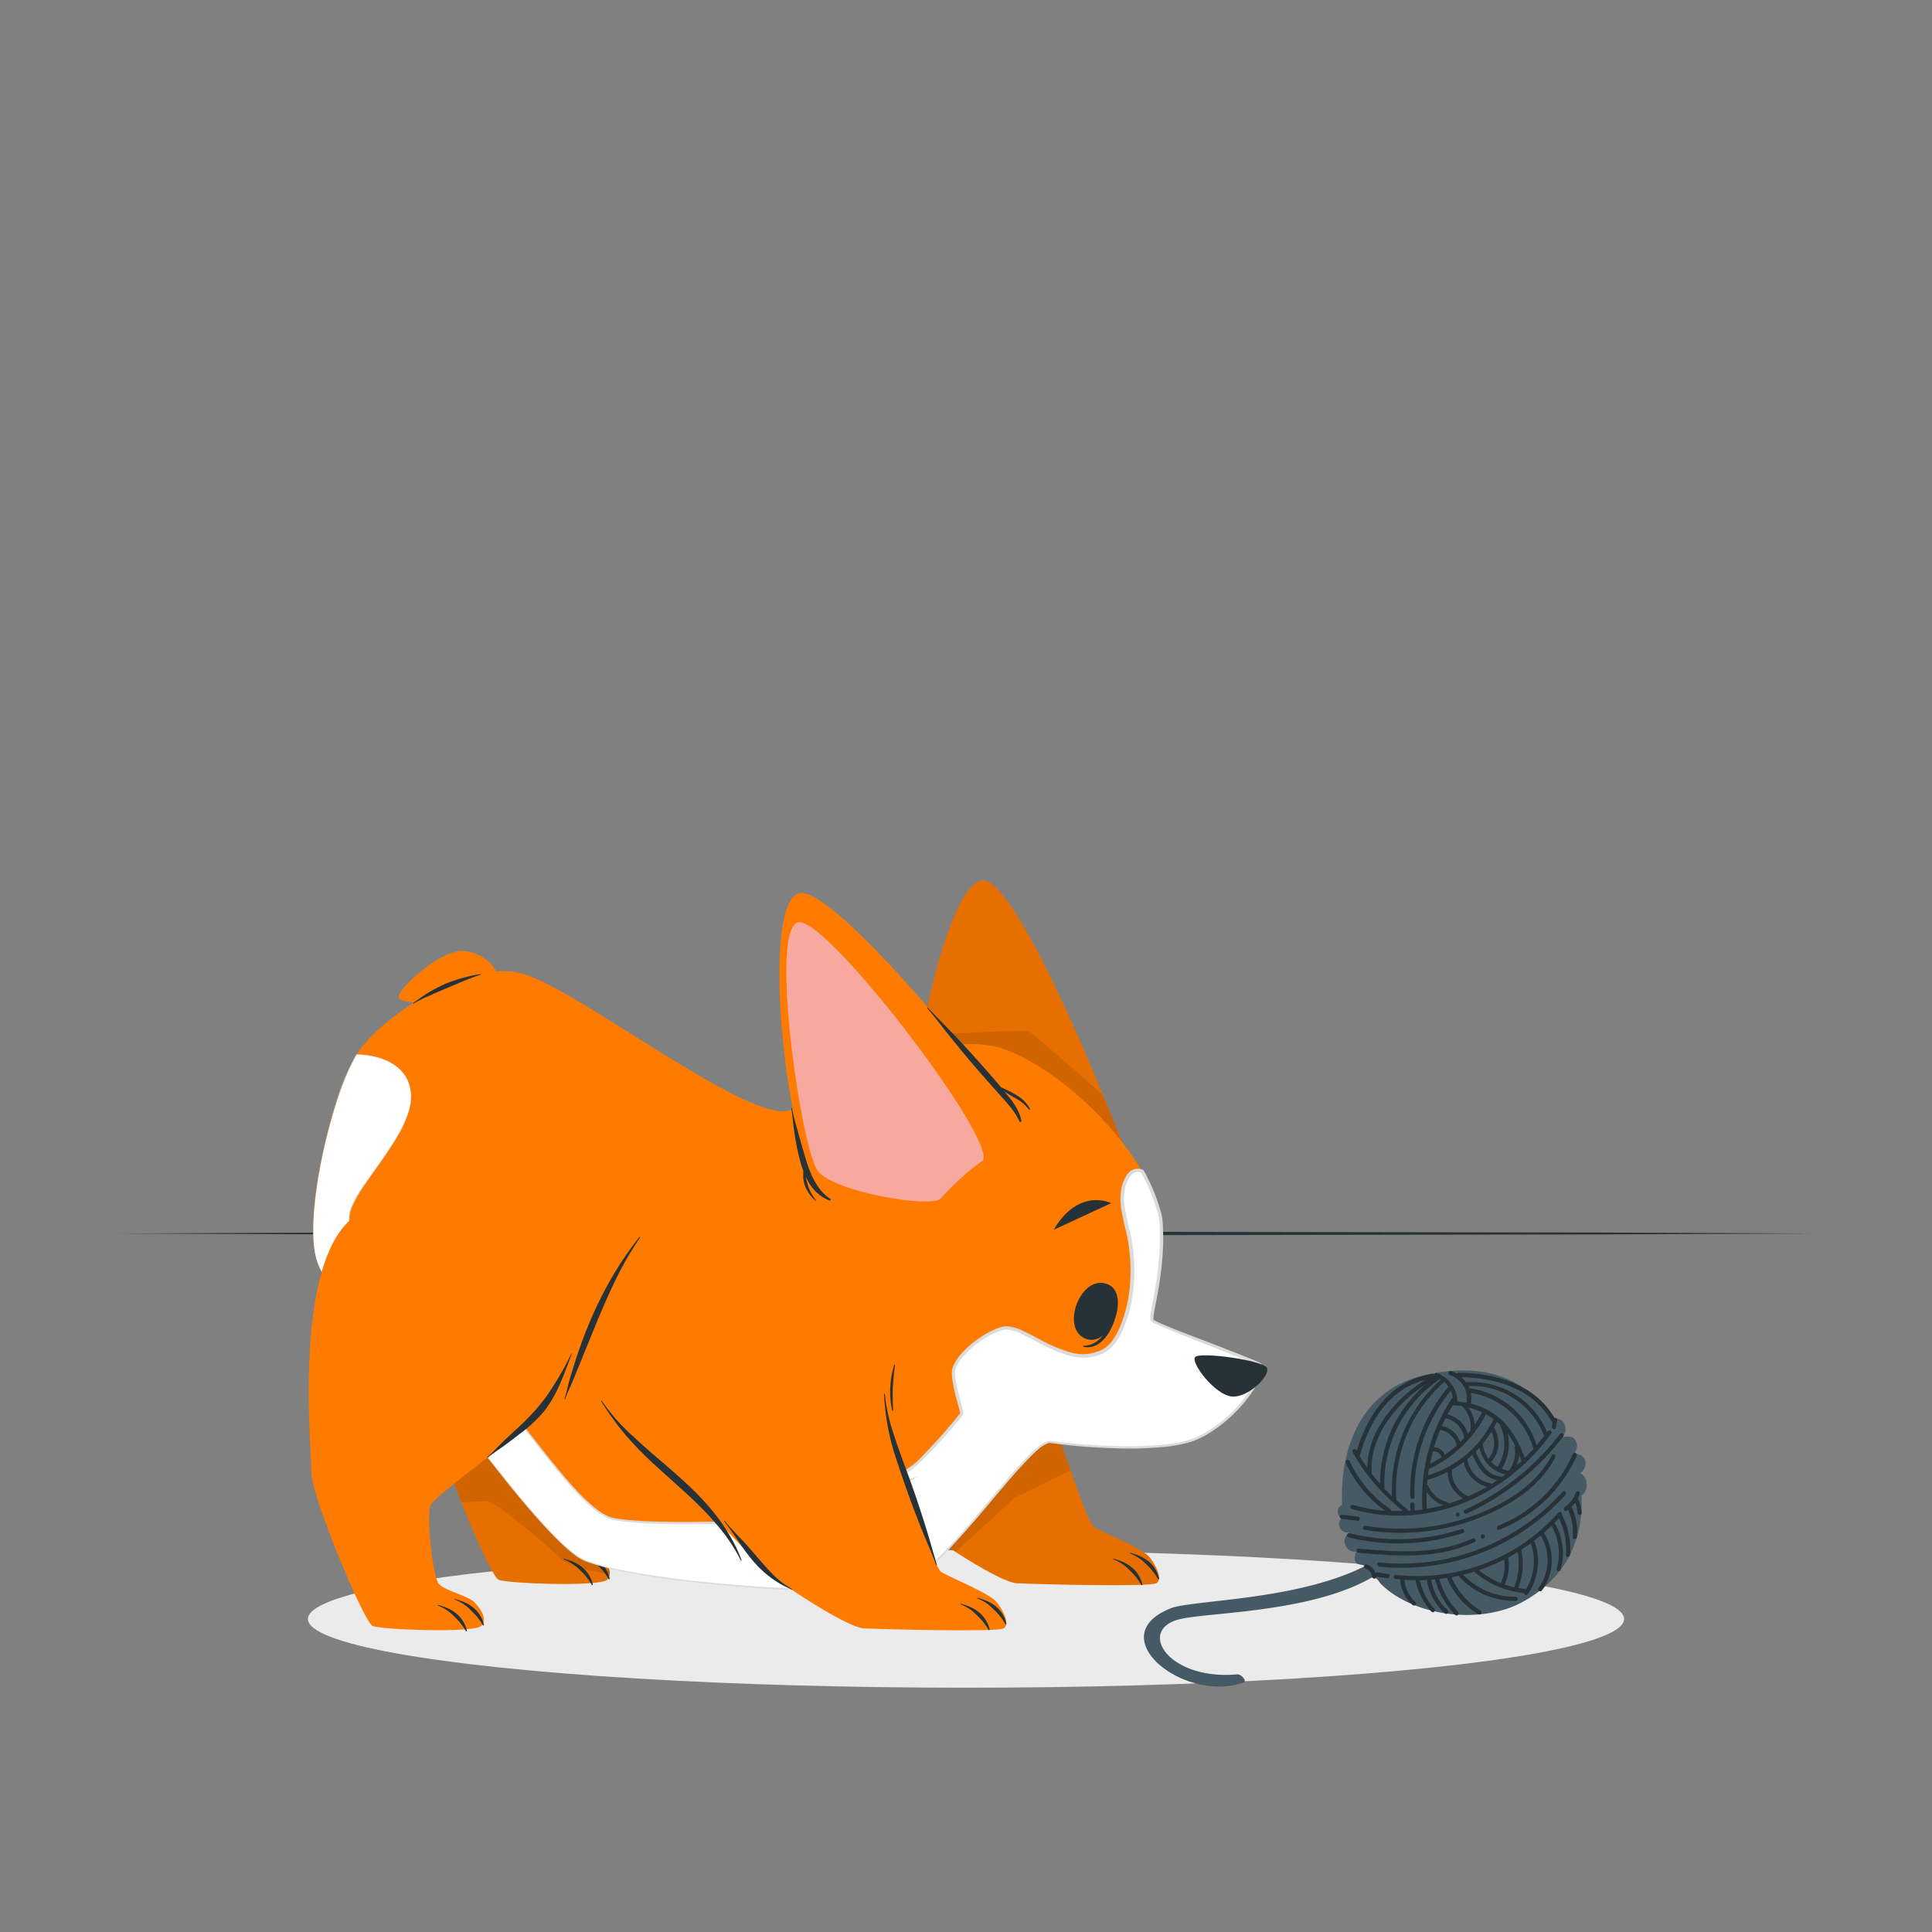 <svg xmlns="http://www.w3.org/2000/svg" viewBox="0 0 500 500"><rect x="0" y="0" width="500" height="500" fill="#808080" stroke="none"/><g id="freepik--Shadow--inject-3"><ellipse cx="250" cy="418.99" rx="170.31" ry="17.79" style="fill:#ebebeb"></ellipse></g><g id="freepik--Yarn--inject-3"><path d="M410.6,384.41a3.27,3.27,0,0,0-1.66-3.18,2.94,2.94,0,0,0,1.32-3.22c-.6-2-3.07-1.78-3.07-1.78a2.64,2.64,0,0,0,.56-3.38c-.86-1.76-3.5-.83-3.5-.83a3.23,3.23,0,0,0,.34-4c-.57-1-2.39-.85-2.51-1C398,361.65,389.32,350.8,368,356.07c-16.24,4-21.33,19.67-20.65,33.31,0,.21-1.11.32-1.11,1.79a1.85,1.85,0,0,0,.95,1.79,2,2,0,0,0-.44,2.44,2.11,2.11,0,0,0,2.35,1.16c-.29.54-1.67,1.41-.9,3.39a2.65,2.65,0,0,0,2.89,1.61,2.62,2.62,0,0,0-.09,2.93c.26.43,2.08.55,2.38.74-17.52,9-44.85,8.8-50.39,11-18.12,7.16,3.2,24.65,18.85,19.21,1-.35-.62-2.22-1.67-2.12-17.62,1.61-25.86-11.2-15.27-14.17,6.87-1.92,33.76-1.59,49.89-10.76,1.32-.75,2.16,1.11,2.51,1.46,8.33,8.38,25.84,10.82,36.92,4.64,14.16-7.89,15.43-20.52,15.07-27.45A2.84,2.84,0,0,0,410.6,384.41Z" style="fill:#455a64"></path><path d="M401.6,376.62c-4.1,8-12.76,13-21,15.88a54.3,54.3,0,0,1-27.19,2.36c-.68-.11-1,.94-.29,1.05a55.5,55.5,0,0,0,28.63-2.68c8.15-3.06,16.64-8.07,20.73-16.06C402.85,376.55,401.91,376,401.6,376.62Z" style="fill:#263238"></path><path d="M404.39,386.08A56.14,56.14,0,0,1,357,404.37c-.7-.07-.69,1,0,1.09a57.19,57.19,0,0,0,48.15-18.62C405.62,386.33,404.86,385.56,404.39,386.08Z" style="fill:#263238"></path><path d="M402.28,366.94c-5.07-8.7-15.17-11.57-24.73-11.68a.49.49,0,0,0-.46.28,7.88,7.88,0,0,0-1.55-.73c-.66-.22-1,.82-.29,1.05a6.3,6.3,0,0,1,4.27,7.09s0,.06,0,.09a20.79,20.79,0,0,0-2.37-.33.3.3,0,0,0,0-.13,8.07,8.07,0,0,0-5.24-7.25.44.44,0,0,0-.63.37l-.13,0,0,0a.55.55,0,0,0-.5-.17c-10.78,1.82-16.52,10.21-19.53,19.95l-.1-.18a.54.54,0,0,0-.94.55c.23.41.48.82.73,1.22l0,.06a51.38,51.38,0,0,0,9.58,11.59.6.6,0,0,0,.26.24c.79.7,1.6,1.39,2.44,2.05-1,0-2,0-3,0a.53.53,0,0,0-.25-.43,30.31,30.31,0,0,1-10.59-12.5c-.29-.63-1.23-.08-.94.55A31.25,31.25,0,0,0,358.49,391a42.66,42.66,0,0,1-8.31-1.52.54.54,0,0,0-.29,1.05c19.74,5.66,39.83-3.26,51.57-19.54.41-.56-.54-1.11-.94-.54l-.15.19a21.06,21.06,0,0,0-20.69-12.91.49.49,0,0,0-.25.07,7.34,7.34,0,0,0-1.22-1.4c9.18.23,18.77,3.08,23.44,11.66a.61.61,0,0,0,.14.17c-.05.32-.11.63-.17.95-.13.68.92,1,1.05.29l.33-1.84A.58.58,0,0,0,402.28,366.94Zm-50.41,9.87c2.64-9.18,7.56-17.21,17-19.72-7.81,4.94-15,13.36-15,22.8C353.17,378.89,352.51,377.86,351.87,376.81ZM355,381.4c-.74-9.54,6.26-18.08,14-23.13a33.49,33.49,0,0,0-11.84,25.79C356.45,383.2,355.73,382.31,355,381.4Zm5.24,5.82c-.69-.65-1.36-1.33-2-2a.53.53,0,0,0,.06-.26,32.38,32.38,0,0,1,14.36-28.06l.25.14A38.15,38.15,0,0,0,360.26,387.22Zm5.87,3.68c0-.51,0-1-.05-1.54,0-.69-1.11-.7-1.09,0l.06,1.62-.62,0a.59.59,0,0,0-.23-.45c-1-.74-1.89-1.52-2.79-2.32a37.11,37.11,0,0,1,12.39-30.57,7.25,7.25,0,0,1,1.09,1.26.53.53,0,0,0-.12.1A41.92,41.92,0,0,0,365,387.4c0,.7,1.11.7,1.08,0a40.82,40.82,0,0,1,9.37-27.47,6.7,6.7,0,0,1,.56,1.83.49.49,0,0,0-.33.24,47.19,47.19,0,0,0-7.55,28.67C367.47,390.76,366.8,390.84,366.13,390.9ZM384.54,366a19,19,0,0,1,2,1.27,28,28,0,0,1-7.56,9.57.42.42,0,0,0-.34.27,27.64,27.64,0,0,1-9.09,4.72c.07-.55.15-1.11.24-1.66h0A31.43,31.43,0,0,0,384.54,366Zm-2.88,2.7a8.26,8.26,0,0,0-1.66-4.45,18.32,18.32,0,0,1,3.58,1.25A31.87,31.87,0,0,1,381.66,368.68Zm6.66.4a11,11,0,0,1-.74,10.55,7.94,7.94,0,0,1-1.64-1.28,7.52,7.52,0,0,0,.81-8.72.47.47,0,0,0-.16-.18c.28-.49.54-1,.79-1.5.32.27.61.55.9.83A.52.52,0,0,0,388.32,369.08Zm-3.09,8.43a8.18,8.18,0,0,1-1.44-3.52.48.48,0,0,0-.15-.28,29.75,29.75,0,0,0,2.33-3.23A6.37,6.37,0,0,1,385.23,377.51ZM373,376.93a.78.78,0,0,0,.1.15,33.84,33.84,0,0,1-3,1.76c.21-1.09.48-2.15.77-3.22A2.09,2.09,0,0,1,373,376.93Zm-1.87-2.4q.69-2.26,1.6-4.47A5.44,5.44,0,0,1,377,374a.43.43,0,0,0,0,.07,28.17,28.17,0,0,1-3.09,2.45A3.17,3.17,0,0,0,371.08,374.53Zm6.8-1.31a6.5,6.5,0,0,0-4.77-4.18c.29-.66.61-1.32.93-2l0,0a6.19,6.19,0,0,1,4.84,5Q378.42,372.7,377.88,373.22Zm-8.67,17.27c-.09-1.48-.09-2.95,0-4.41a8.09,8.09,0,0,0,4.28,3.46A40.6,40.6,0,0,1,369.21,390.49Zm5.68-1.37a.48.48,0,0,0-.37-.39,7.09,7.09,0,0,1-4.91-4.16.43.43,0,0,0-.33-.27c0-.47.07-.95.12-1.42a.46.46,0,0,0,.31,0,28.39,28.39,0,0,0,4.88-1.95,8.13,8.13,0,0,0,4,6.86C377.38,388.29,376.15,388.73,374.89,389.12Zm5-1.85a.52.52,0,0,0-.17-.12,7.05,7.05,0,0,1-4-6.8,28.21,28.21,0,0,0,3.06-2,8.27,8.27,0,0,0,6,6.43A49.17,49.17,0,0,1,379.85,387.27Zm6.12-3.22a.46.46,0,0,0-.28-.17,7.26,7.26,0,0,1-6-6.28c.44-.35.86-.72,1.27-1.1,1.33,3,3.11,6,6.49,6.56C387,383.4,386.48,383.73,386,384.05Zm2.53-1.7a.53.53,0,0,0-.44-.29c-3.4-.28-5-3.56-6.25-6.35.34-.34.68-.7,1-1.06a8.88,8.88,0,0,0,6.73,6.93Zm3.41-7.66a7.61,7.61,0,0,1-1.54,5.95,8.31,8.31,0,0,1-1.82-.52,12,12,0,0,0,1.52-9.23,23.29,23.29,0,0,1,2,3.35A.57.57,0,0,0,391.91,374.69Zm.49,4.6a8.44,8.44,0,0,0,.65-2.75c.22.53.43,1.06.64,1.61C393.27,378.54,392.84,378.91,392.4,379.29Zm2.13-2c-1.62-4.18-3.54-8-7.21-10.83a18.68,18.68,0,0,0-6.76-3.23s0,0,0,0a7.91,7.91,0,0,0,0-2.75,20.11,20.11,0,0,1,16.1,14.19.6.6,0,0,0,.19.27C396.08,375.77,395.32,376.57,394.53,377.34Zm5-5.85s0,.06.06.09c-.66.86-1.33,1.71-2,2.52a21.17,21.17,0,0,0-17.24-14.75.25.25,0,0,0-.12,0,6.32,6.32,0,0,0-.25-.6A20,20,0,0,1,399.57,371.49Zm-19-1.3h0c-.25.32-.49.63-.75.93a7.22,7.22,0,0,0-5.25-5c.42-.8.87-1.6,1.35-2.38a18.62,18.62,0,0,1,2.36.19A7.3,7.3,0,0,1,380.54,370.19Z" style="fill:#263238"></path><path d="M404.31,392.21a.5.5,0,0,0-.1-.14c.26-.5-.42-1.12-.85-.64a49,49,0,0,1-42.15,16.15c-.7-.08-.69,1,0,1.08.38,0,.77.08,1.16.11a9.67,9.67,0,0,0,3.2,6.6c.52.47,1.29-.29.77-.76a8.52,8.52,0,0,1-2.87-5.76c.95.06,1.91.1,2.86.1a17.35,17.35,0,0,0,4.12,8.14c.46.52,1.23-.25.76-.77a16.13,16.13,0,0,1-3.76-7.36c.61,0,1.23,0,1.84-.06a14.93,14.93,0,0,0,4.62,8.62c.51.48,1.28-.29.77-.77a13.88,13.88,0,0,1-4.3-7.92l1-.08a21.58,21.58,0,0,0,5.19,9.17c.48.51,1.25-.26.77-.77a20.31,20.31,0,0,1-4.86-8.52c.71-.08,1.42-.17,2.12-.28a.55.55,0,0,0,0,.3,19.86,19.86,0,0,0,8,9.12c.6.36,1.14-.58.55-.94a18.94,18.94,0,0,1-7.52-8.65c.65-.11,1.3-.24,1.94-.39a.49.49,0,0,0,.14.31,19.34,19.34,0,0,0,14.52,6.21.54.54,0,0,0,0-1.08,18.25,18.25,0,0,1-13.56-5.7c1-.23,1.91-.5,2.85-.79a22.84,22.84,0,0,0,12.9,5.54.57.57,0,0,0,1,.29,15.27,15.27,0,0,0,1.84-13.35.5.5,0,0,0-.4-.35c.63-.48,1.25-1,1.86-1.48a12.23,12.23,0,0,1-.58,13.63c-.4.58.54,1.12.94.55a13.3,13.3,0,0,0,.47-14.9c.67-.58,1.32-1.18,2-1.79a14.43,14.43,0,0,1,1.3,11.19.54.54,0,0,0,1,.29,15.51,15.51,0,0,0-1.54-12.27c.38-.38.75-.77,1.12-1.16a17.58,17.58,0,0,1,1.81,9.49c0,.7,1,.69,1.09,0A18.73,18.73,0,0,0,404.31,392.21Zm-15.92,17.5a21.65,21.65,0,0,1-5.65-3.36,50.69,50.69,0,0,0,6.55-2.75,10.62,10.62,0,0,1-.9,6.11Zm1,.38a11.89,11.89,0,0,0,.93-6.91l0-.09c.83-.44,1.65-.92,2.45-1.41a16.53,16.53,0,0,1-.89,9.1A24.6,24.6,0,0,1,389.4,410.09Zm5.48,1.34a.53.53,0,0,0-.4-.23c-.52-.05-1-.13-1.56-.21a17.52,17.52,0,0,0,.86-9.64.53.53,0,0,0-.11-.24c.86-.55,1.72-1.14,2.55-1.75a.39.39,0,0,0,0,.15A14.12,14.12,0,0,1,394.88,411.43Z" style="fill:#263238"></path><path d="M381.09,398.15c-9.28,4.32-19.58,3.52-29.49,2.63-.7-.06-.69,1,0,1.08,10.15.92,20.56,1.65,30-2.78C382.27,398.79,381.72,397.85,381.09,398.15Z" style="fill:#263238"></path><path d="M351.39,392.48l-4.12-.46c-.7-.07-.69,1,0,1.09l4.12.46C352.08,393.65,352.08,392.56,351.39,392.48Z" style="fill:#263238"></path><path d="M407.09,376.22a35.52,35.52,0,0,1-19.33,18.61c-.64.26-.36,1.31.29,1.05a36.59,36.59,0,0,0,20-19.11C408.31,376.13,407.37,375.58,407.09,376.22Z" style="fill:#263238"></path><path d="M403.65,371.18a65.08,65.08,0,0,1-24.59,19.58c-.63.29-.08,1.22.55.93a66,66,0,0,0,25-20C405,371.17,404.07,370.63,403.65,371.18Z" style="fill:#263238"></path><path d="M377.24,391.43a.55.55,0,0,0,0,1.09A.55.55,0,0,0,377.24,391.43Z" style="fill:#263238"></path><path d="M378.27,395.71a52.38,52.38,0,0,1-28.94,1.11.54.54,0,0,0-.29,1.05,53.51,53.51,0,0,0,29.52-1.11C379.22,396.54,378.94,395.5,378.27,395.71Z" style="fill:#263238"></path><path d="M383.75,397.09a.54.54,0,0,0,0,1.08A.54.54,0,0,0,383.75,397.09Z" style="fill:#263238"></path><path d="M408.35,387.7a8.41,8.41,0,0,0,.5-1.1c.24-.66-.81-.94-1.05-.29a7.75,7.75,0,0,1-2.86,3.72c-.57.4,0,1.34.55.94l.33-.25A13.53,13.53,0,0,1,407,397.8c-.07.69,1,.68,1.09,0a14.53,14.53,0,0,0-1.38-7.82,8.12,8.12,0,0,0,1-1.14,11.25,11.25,0,0,1,.54,2.7c.06.69,1.14.7,1.09,0A12.39,12.39,0,0,0,408.35,387.7Z" style="fill:#263238"></path><path d="M359.23,407.34l-2.79-.41a.55.55,0,0,0-.49.17,3.62,3.62,0,0,0-2.27-2.23c-.67-.22-.95.83-.29,1.05a2.51,2.51,0,0,1,1.69,2.11c.07.69,1.15.69,1.09,0a.09.09,0,0,1,0,0l2.79.41C359.63,408.49,359.92,407.45,359.23,407.34Z" style="fill:#263238"></path></g><g id="freepik--Floor--inject-3"><polygon points="30.62 319.22 85.47 318.98 140.31 318.89 250 318.72 359.69 318.89 414.53 318.98 469.38 319.22 414.53 319.47 359.69 319.55 250 319.72 140.31 319.55 85.47 319.46 30.62 319.22" style="fill:#263238"></polygon></g><g id="freepik--Dog--inject-3"><path d="M268.39,358.33c3.7,5.31,12.29,35.36,14.79,36.87s12.55,5.52,14.3,7.77,3.51,5.77,1.76,6.77-31.1.26-36.12,0-26.8-14.79-29.34-18.56-33.86-33.1-31.1-40.63S253.34,336.76,268.39,358.33Z" style="fill:#FF7B00"></path><path d="M268.39,358.33c3.7,5.31,12.29,35.36,14.79,36.87s12.55,5.52,14.3,7.77,3.51,5.77,1.76,6.77-31.1.26-36.12,0-26.8-14.79-29.34-18.56-33.86-33.1-31.1-40.63S253.34,336.76,268.39,358.33Z" style="opacity:0.1"></path><path d="M277.06,380.56c-7.09,3.42-14.41,7-14.41,7l-15.34,14.08c-6.32-4.12-12.27-8.6-13.53-10.46-2.54-3.77-33.87-33.11-31.1-40.64s50.66-13.79,65.7,7.78C270.42,361.24,273.91,371.57,277.06,380.56Z" style="opacity:0.1"></path><path d="M293,405.72a10,10,0,0,0-2.24-1.42,19.51,19.51,0,0,0-2.6-.91.09.09,0,1,0,0,.17,11.49,11.49,0,0,1,4.22,2.86,15.48,15.48,0,0,1,3,3.76c.08.15.3,0,.27-.1A8.1,8.1,0,0,0,293,405.72Z" style="fill:#263238"></path><path d="M297.38,404.19a10.33,10.33,0,0,0-2.24-1.41,19.51,19.51,0,0,0-2.6-.91.09.09,0,1,0-.05.17,11.39,11.39,0,0,1,4.21,2.85,15.39,15.39,0,0,1,3,3.77c.08.15.3,0,.27-.11A8.1,8.1,0,0,0,297.38,404.19Z" style="fill:#263238"></path><path d="M219.77,374.82c-5.14-5.2-11-9.64-16.29-14.65a49.93,49.93,0,0,1-8.23-9.31c-.07-.11-.24,0-.17.1a75.11,75.11,0,0,0,6.27,8.69A93,93,0,0,0,209,367.5c5.23,4.88,10.86,9.4,15.52,14.86a45.43,45.43,0,0,1,6.74,9.86c0,.11.23,0,.19-.08C229,385.46,224.75,379.85,219.77,374.82Z" style="fill:#263238"></path><path d="M244.47,399.57c-3.56-1.85-6.08-4.85-8.68-7.82-1.26-1.45-2.48-2.95-3.79-4.35-1.67-1.77-3.39-3.46-4.91-5.36-.08-.1-.24,0-.16.11,2.8,3.5,4.93,7.47,7.95,10.81a25.86,25.86,0,0,0,9.5,6.78A.1.1,0,0,0,244.47,399.57Z" style="fill:#263238"></path><path d="M187.19,310.31c4.51,10.93-12,41.12-17.81,46.39S145.31,375,144.05,377.52s.58,18.66,2.09,20.41,7.43,3.08,9.06,4.62c1.41,1.34,3.81,4.41,1.93,6.28s-25.86,1-28.12,0-15.81-33.57-15.81-39.59-5.42-59.45,13.55-67.73S180.67,294.51,187.19,310.31Z" style="fill:#FF7B00"></path><path d="M187.19,310.31c4.51,10.93-12,41.12-17.81,46.39S145.31,375,144.05,377.52s.58,18.66,2.09,20.41,7.43,3.08,9.06,4.62c1.41,1.34,3.81,4.41,1.93,6.28s-25.86,1-28.12,0-15.81-33.57-15.81-39.59-5.42-59.45,13.55-67.73S180.67,294.51,187.19,310.31Z" style="opacity:0.1"></path><path d="M180.46,338.34a78.41,78.41,0,0,1-4,7.33c-.71,1.15-1.44,2.27-2.2,3.39s-1.7,2.22-2.59,3.32a63.75,63.75,0,0,1-6.08,6.11c-1.11,1.06-2.25,2.09-3.33,3.17s-2.29,2.41-3.54,3.47c-.1.08.05.21.14.13,1.32-1.12,2.83-2.07,4.23-3.08s2.59-1.94,3.87-2.93a37.06,37.06,0,0,0,6.37-5.88c3.52-4.43,5.27-9.79,7.26-15C180.66,338.32,180.51,338.26,180.46,338.34Z" style="fill:#263238"></path><path d="M198.07,308.19c-7.54,9.42-12.85,20.47-16.54,31.91-.51,1.6-1,3.21-1.48,4.83s-.8,3.46-1.39,5.13c0,.12.15.17.19.05.5-1.49,1.22-2.89,1.83-4.33s1.13-2.76,1.69-4.14q1.71-4.15,3.4-8.32c2.24-5.54,4.58-11.06,7.3-16.39a87.2,87.2,0,0,1,5.17-8.61C198.31,308.22,198.14,308.09,198.07,308.19Z" style="fill:#263238"></path><path d="M150.79,405.72a10,10,0,0,0-2.24-1.42,19.51,19.51,0,0,0-2.6-.91.09.09,0,1,0,0,.17,11.49,11.49,0,0,1,4.22,2.86,15.77,15.77,0,0,1,3,3.76c.07.15.3,0,.26-.1A8,8,0,0,0,150.79,405.72Z" style="fill:#263238"></path><path d="M155.18,404.19a10.33,10.33,0,0,0-2.24-1.41,19.51,19.51,0,0,0-2.6-.91c-.12,0-.16.13-.05.17a11.43,11.43,0,0,1,4.22,2.85,15.58,15.58,0,0,1,3,3.77c.08.15.3,0,.27-.11A8.1,8.1,0,0,0,155.18,404.19Z" style="fill:#263238"></path><path d="M169.38,356.7C163.61,362,145.3,375,144.05,377.53s.58,18.65,2.09,20.4,7.44,3.08,9.06,4.63c1.08,1,2.74,3.06,2.61,4.81-5.15-.78-10.33-1.93-12.11-3.56-8.42-7.71-18-15.27-19.56-15.27-1,0-4,.13-6.73.27-3.32-8.36-6.21-16.8-6.21-19.56,0-6-5.42-59.45,13.55-67.73s53.92-7,60.44,8.79C191.71,321.24,175.15,351.42,169.38,356.7Z" style="opacity:0.1"></path><path d="M290.54,296s-24.18-62.68-34.93-67.88-24.17,63.79-17.73,73.95,32.84,16.24,34.76,15.87S291.31,304.53,290.54,296Z" style="fill:#FF7B00"></path><g style="opacity:0.1"><path d="M290.54,296s-24.18-62.68-34.93-67.88-24.17,63.79-17.73,73.95,32.84,16.24,34.76,15.87S291.31,304.53,290.54,296Z"></path></g><path d="M272.64,318c-1.91.36-28.31-5.71-34.76-15.87-2.71-4.28-1.9-19,.75-34.18,7.09-.42,26.42-1.55,27.68-1,.93.43,11.16,9.39,19.15,16.48,3.09,7.46,5.08,12.6,5.08,12.6C291.32,304.53,274.56,317.59,272.64,318Z" style="opacity:0.1"></path><path d="M128.21,254.93c2.29-3.15-2.65-8.59-8.54-8.83s-17.78,10.63-16.41,12.31S123.7,261.15,128.21,254.93Z" style="fill:#FF7B00"></path><path d="M271.89,373.18C266.54,372.38,245,406,234,410.07s-74.62-.78-84.25-7.16-30.76-35.2-36.41-43.41S85.76,338,82,326.22s4.44-44.93,10.76-54.06,27.91-23.88,42.14-20.27,60,40,69.91,35.3c9.52-4.52,38.12-22.75,56.45-15.15s38.53,30.83,39.24,44.79-3.35,24-2.22,24.93c1.36,1.15,24.2,9.64,27.52,11.22,2.8,1.32-5.43,14.72-16.36,19.36C300.49,376.16,278.6,374.19,271.89,373.18Z" style="fill:#FF7B00"></path><path d="M124.36,252.09a41,41,0,0,0-9.14,2.54,42.54,42.54,0,0,0-4.14,2.13c-1.44.84-2.73,1.87-4.12,2.76-.11.07,0,.24.1.17a39.09,39.09,0,0,1,4.21-2.07q2.19-1,4.43-1.92c2.87-1.17,5.74-2.54,8.71-3.45C124.51,252.22,124.46,252.07,124.36,252.09Z" style="fill:#263238"></path><path d="M82,326.22C85.76,338,107.65,351.3,113.3,359.5s26.77,37,36.4,43.41,73.2,11.22,84.25,7.16,32.59-37.68,37.94-36.89c6.71,1,28.59,3,37.58-.84,10.93-4.65,19.16-18,16.36-19.36-3.33-1.58-26.17-10.07-27.52-11.22-1.13-1,2.93-11,2.22-24.93-.19-3.84-2.18-8.41-4.89-13.66-3.53-1.57-5.67,3.77-5.11,8.63s2.38,8.84,2.59,16.57-2.56,18.31-7.12,21c-9.7,5.79-21-7.18-26.59-5.59S246.93,351.58,246.8,355s2.37,10.36,2.19,10.84-9.23,11.34-13.2,14.18-11.1,5.07-11.1,5.07a36.66,36.66,0,0,0,9.92-1.64c-.84.43-14.71,9.46-20.48,9.67-5.95.22-43.33,2.28-55.2.07S126.4,349.81,109,344.6s-18.87-23.06-18.62-29.84S107.2,293.42,106.35,283c-.6-7.41-7.83-10-14-10.06C86.06,283,78.4,314.75,82,326.22Z" style="fill:#fff"></path><path d="M82,326.22c1.26,3.73,3.76,6.88,6.36,9.77a108.46,108.46,0,0,0,8.49,8.12l8.91,7.65c1.47,1.3,2.93,2.61,4.32,4a27.52,27.52,0,0,1,3.77,4.5q6.77,9.6,14,18.84A231.6,231.6,0,0,0,143.14,397c1.37,1.4,2.77,2.76,4.26,4a26.43,26.43,0,0,0,2.32,1.78,12.87,12.87,0,0,0,2.61,1.27,72.38,72.38,0,0,0,11.37,2.82c7.7,1.38,15.49,2.29,23.28,3s15.62,1.2,23.44,1.41c3.91.1,7.83.13,11.74,0,2-.06,3.9-.16,5.85-.34a27.88,27.88,0,0,0,5.71-1,17.84,17.84,0,0,0,4.92-3A55.54,55.54,0,0,0,243,403c2.76-2.76,5.36-5.69,7.92-8.65s5.05-6,7.58-9,5.06-6,7.84-8.78a27.75,27.75,0,0,1,2.18-2,8.08,8.08,0,0,1,2.59-1.58,2.16,2.16,0,0,1,.85-.08l.72.1,1.46.19,2.91.31c3.89.38,7.79.64,11.7.74a101.41,101.41,0,0,0,11.7-.31c3.87-.38,7.77-1,11.13-3a34.92,34.92,0,0,0,9-7.32A34.09,34.09,0,0,0,324,359a20,20,0,0,0,1.36-2.54,5.63,5.63,0,0,0,.61-2.63c-.07-.42-.21-.48-.74-.71l-1.35-.56-2.72-1.09-5.47-2.14L304.77,345c-1.82-.73-3.64-1.46-5.44-2.28l-.67-.32a2.16,2.16,0,0,1-.76-.55,1.79,1.79,0,0,1-.2-.94c0-.27,0-.52.06-.77.12-1,.32-2,.5-2.93a96.61,96.61,0,0,0,1.7-11.57q.24-2.91.22-5.83c0-1,0-2-.08-2.92a15.87,15.87,0,0,0-.42-2.82,50.23,50.23,0,0,0-4.44-10.73l.22.21a2.31,2.31,0,0,0-1.78-.1,3.24,3.24,0,0,0-1.4,1.26,9.26,9.26,0,0,0-1.28,3.93,14.68,14.68,0,0,0,.16,4.23c.23,1.42.55,2.84.88,4.26a45.78,45.78,0,0,1,1.17,17.56,37.55,37.55,0,0,1-2.25,8.58,20.11,20.11,0,0,1-2.11,4,10.64,10.64,0,0,1-1.51,1.72,8.1,8.1,0,0,1-1.93,1.28,11.12,11.12,0,0,1-4.42,1.09,15.23,15.23,0,0,1-4.47-.56,41.36,41.36,0,0,1-8.12-3.52c-1.29-.68-2.58-1.37-3.88-2a11,11,0,0,0-4-1.18,3,3,0,0,0-1,.11c-.34.09-.68.2-1,.32a17.84,17.84,0,0,0-1.95.87,25.39,25.39,0,0,0-6.84,5.16,11.19,11.19,0,0,0-2.34,3.47,3.49,3.49,0,0,0-.19.94,7.45,7.45,0,0,0,0,1.05,19.7,19.7,0,0,0,.31,2.12c.27,1.41.64,2.82,1,4.23l.58,2.12a7.71,7.71,0,0,1,.24,1.15v.12a1.27,1.27,0,0,1,0,.18l-.1.17a2.89,2.89,0,0,1-.19.27l-.34.44c-.92,1.15-1.87,2.27-2.82,3.38-1.92,2.21-3.88,4.39-5.93,6.49a44,44,0,0,1-3.24,3A20.92,20.92,0,0,1,233,382.1a57.78,57.78,0,0,1-8.17,3.32l-.12-.73a37.66,37.66,0,0,0,5-.47,30.8,30.8,0,0,0,4.85-1.14l3-1-2.7,1.65a133.56,133.56,0,0,1-13.22,7.34c-1.15.53-2.32,1-3.52,1.45a14.41,14.41,0,0,1-3.76.88l-7.55.33c-10.07.42-20.15.76-30.23.72-5,0-10.09-.13-15.12-.67-.63-.09-1.26-.16-1.89-.27a9.08,9.08,0,0,1-1.88-.47,13.92,13.92,0,0,1-3.32-1.93,43.2,43.2,0,0,1-5.54-5.19c-3.42-3.72-6.53-7.7-9.64-11.66s-6.19-7.94-9.41-11.82a110.44,110.44,0,0,0-10.26-11,40.45,40.45,0,0,0-6-4.57,22.31,22.31,0,0,0-3.35-1.68c-1.15-.44-2.4-.75-3.56-1.26a23.88,23.88,0,0,1-11.5-9.56A33.11,33.11,0,0,1,90.46,320c-.13-1.25-.19-2.52-.2-3.78a15.09,15.09,0,0,1,.07-1.9,7.85,7.85,0,0,1,.49-1.86,35.52,35.52,0,0,1,3.8-6.54c2.87-4.15,6-8.14,8.44-12.52A26.71,26.71,0,0,0,106,286.5a9.93,9.93,0,0,0-6.3-12.1A20.27,20.27,0,0,0,92.3,273l.06,0A63.52,63.52,0,0,0,87,285.61c-1.39,4.38-2.55,8.83-3.52,13.32a120.16,120.16,0,0,0-2.13,13.6,66,66,0,0,0-.28,6.88A26.12,26.12,0,0,0,82,326.22Zm0,0a25.71,25.71,0,0,1-.93-6.81,63.2,63.2,0,0,1,.26-6.88,118.21,118.21,0,0,1,2.1-13.62c1-4.49,2.1-9,3.48-13.33a63.14,63.14,0,0,1,5.31-12.71v0h0a20.67,20.67,0,0,1,7.41,1.42,10.82,10.82,0,0,1,5.65,4.86,10.7,10.7,0,0,1,.77,7.42,26.31,26.31,0,0,1-2.88,7c-2.49,4.4-5.57,8.41-8.42,12.56a34.32,34.32,0,0,0-3.76,6.5,7.53,7.53,0,0,0-.48,1.79,16.46,16.46,0,0,0-.06,1.87c0,1.25.08,2.51.21,3.75a32.65,32.65,0,0,0,4.6,14.19,23.52,23.52,0,0,0,11.36,9.4c1.16.5,2.37.79,3.56,1.26a21.21,21.21,0,0,1,3.41,1.69,39.7,39.7,0,0,1,6,4.6A107.91,107.91,0,0,1,130,362.18c3.23,3.87,6.33,7.85,9.44,11.81s6.24,7.91,9.65,11.6a42.65,42.65,0,0,0,5.48,5.11,13.52,13.52,0,0,0,3.2,1.85,17.25,17.25,0,0,0,3.64.7c5,.53,10,.6,15.06.63,10.07,0,20.14-.34,30.2-.79l7.54-.34a13.77,13.77,0,0,0,3.57-.86,36,36,0,0,0,3.46-1.43,136.63,136.63,0,0,0,13.18-7.36l.28.66a31.41,31.41,0,0,1-5,1.19,39,39,0,0,1-5.07.49l-2.45.06,2.33-.79c5.48-1.87,11-4,14.84-8.55,2-2.08,4-4.25,5.88-6.46.95-1.11,1.89-2.22,2.79-3.36l.33-.42.13-.18,0-.06s0,0,0,.05,0,0,0,0a8.08,8.08,0,0,0-.21-1l-.58-2.1c-.39-1.42-.76-2.84-1-4.29-.14-.73-.26-1.46-.33-2.21a8.79,8.79,0,0,1,0-1.15,3.88,3.88,0,0,1,.24-1.19,11.81,11.81,0,0,1,2.5-3.78,26.43,26.43,0,0,1,7.07-5.36,19.68,19.68,0,0,1,2.05-.91c.36-.13.71-.25,1.08-.35a3.86,3.86,0,0,1,1.21-.15,11.58,11.58,0,0,1,4.36,1.25c1.35.62,2.64,1.31,3.94,2a39.9,39.9,0,0,0,7.94,3.42,11.39,11.39,0,0,0,8.21-.49,7.56,7.56,0,0,0,3.08-2.7,19,19,0,0,0,2-3.76,36.92,36.92,0,0,0,2.17-8.35,44.68,44.68,0,0,0-1.11-17.21c-.32-1.42-.65-2.86-.88-4.32a15.33,15.33,0,0,1-.15-4.49,10.18,10.18,0,0,1,1.43-4.33,4.07,4.07,0,0,1,1.84-1.6,3.18,3.18,0,0,1,2.48.12l.15.06.07.14a51.66,51.66,0,0,1,4.49,11,15.63,15.63,0,0,1,.43,3c0,1,.07,2,.08,3q0,3-.24,5.9a99,99,0,0,1-1.74,11.66c-.19,1-.38,1.92-.5,2.86a5.6,5.6,0,0,0-.05.69,1.28,1.28,0,0,0,.06.49,2.67,2.67,0,0,0,.45.27l.64.31c1.77.81,3.59,1.54,5.4,2.27L316,348.62l5.47,2.15,2.73,1.1,1.36.57a3.4,3.4,0,0,1,.75.41,1.48,1.48,0,0,1,.42.87,6.06,6.06,0,0,1-.67,3,20.7,20.7,0,0,1-1.41,2.63,37.35,37.35,0,0,1-12.76,12.17,20.57,20.57,0,0,1-5.55,2.13,41.54,41.54,0,0,1-5.85.89,98.54,98.54,0,0,1-11.78.28q-5.88-.17-11.74-.76l-2.93-.33-1.46-.19-.73-.1a1.59,1.59,0,0,0-.6.06,7.81,7.81,0,0,0-2.39,1.47c-.74.61-1.45,1.28-2.14,2-2.76,2.76-5.29,5.75-7.83,8.73s-5,6-7.61,8.95-5.18,5.89-8,8.66a56.54,56.54,0,0,1-4.37,4,18.21,18.21,0,0,1-5.07,3.08,28.43,28.43,0,0,1-5.82,1c-2,.18-3.92.27-5.88.33-3.92.11-7.84.07-11.76,0-7.83-.23-15.66-.75-23.46-1.47s-15.59-1.67-23.3-3.07a72.46,72.46,0,0,1-11.41-2.87,13.33,13.33,0,0,1-2.66-1.29,29.07,29.07,0,0,1-2.34-1.8c-1.49-1.28-2.89-2.65-4.26-4.05-5.44-5.66-10.37-11.76-15.21-17.92s-9.49-12.47-14-18.89a27.75,27.75,0,0,0-3.75-4.49c-1.39-1.38-2.84-2.7-4.31-4l-8.89-7.68A108.52,108.52,0,0,1,88.37,336C85.77,333.11,83.28,330,82,326.22Z" style="fill:#dbdbdb"></path><path d="M318.88,361.42c4.14.34,9.95-5.39,9-7.4s-17.45-4.24-18.6-2.8S314.38,361.06,318.88,361.42Z" style="fill:#263238"></path><path d="M289.19,338.43c0-.18-.42.09-.47.28-1.37,4.52-3.69,9.47-8.24,9.59-.14,0-.2.24-.05.27C285.61,349.53,288.63,342.93,289.19,338.43Z" style="fill:#263238"></path><path d="M286.77,332.41c-7-3-12.44,11.28-5.94,14S292.65,334.9,286.77,332.41Z" style="fill:#263238"></path><path d="M287.58,311.38s-8.37-4.23-14.88,6.89" style="fill:#263238"></path><path d="M261,285.94s-41.33-53-53.13-54.81-4.62,68.05,4.5,75.91,36.14,6,37.87,5.1S264.24,293.87,261,285.94Z" style="fill:#FF7B00"></path><path d="M254.4,300.34c3.21-5.81-38.94-61.09-47.37-61.68s.33,59,4.66,64.45,29.4,9.59,31.72,7.09C250.35,302.7,254.4,300.34,254.4,300.34Z" style="fill:#f7a9a0"></path><path d="M266.57,287a8.94,8.94,0,0,0-3.59-3.62c-1.26-.77-2.59-1.39-3.91-2-1.7-2-3.42-4-5.17-5.94-2.23-2.51-4.49-5-6.81-7.44s-4.72-4.78-7-7.28c-.09-.09-.22.05-.14.15,2.16,2.54,4.16,5.23,6.25,7.82s4.07,5,6.16,7.41,4.3,4.91,6.47,7.35c1.89,2.12,3.83,4.13,5,6.77a.26.26,0,0,0,.49-.15c-.48-2.71-2.21-5-3.92-7.06-.14-.18-.29-.35-.44-.53.77.52,1.54,1,2.34,1.48a10.83,10.83,0,0,1,4,3.2A.13.13,0,0,0,266.57,287Z" style="fill:#263238"></path><path d="M214.91,310.26c-3.47-2.17-5.2-6.48-6.35-10.2-.65-2.14-1.26-4.28-1.85-6.44s-1.3-4.45-1.72-6.71c0-.11-.21-.08-.19,0,.35,2.37.53,4.77.93,7.14a64.22,64.22,0,0,0,1.55,7.13c.19.65.41,1.3.65,1.93a8.63,8.63,0,0,0,.32,3.58,9.69,9.69,0,0,0,2.87,4.1.08.08,0,0,0,.11-.11,11.41,11.41,0,0,1-2.25-4.29,17.58,17.58,0,0,1-.46-1.87,15,15,0,0,0,1.55,2.66,10.63,10.63,0,0,0,4.58,3.51A.26.26,0,0,0,214.91,310.26Z" style="fill:#263238"></path><path d="M228.87,370c3.7,5.31,12.29,35.37,14.79,36.87s12.54,5.52,14.3,7.78,3.51,5.77,1.76,6.77-31.1.25-36.12,0-26.8-14.8-29.34-18.56-33.86-33.11-31.1-40.63S213.82,348.4,228.87,370Z" style="fill:#FF7B00"></path><path d="M253.47,417.36a10,10,0,0,0-2.24-1.41,17,17,0,0,0-2.6-.91c-.12,0-.16.13,0,.17a11.43,11.43,0,0,1,4.22,2.85,15.58,15.58,0,0,1,3,3.77c.08.14.3,0,.27-.11A8.1,8.1,0,0,0,253.47,417.36Z" style="fill:#263238"></path><path d="M257.86,415.84a10.37,10.37,0,0,0-2.24-1.42,19.51,19.51,0,0,0-2.6-.91.09.09,0,1,0-.05.17,11.54,11.54,0,0,1,4.21,2.86,15.53,15.53,0,0,1,3,3.76c.08.15.3,0,.27-.1A8.1,8.1,0,0,0,257.86,415.84Z" style="fill:#263238"></path><path d="M180.25,386.46c-5.14-5.2-11-9.64-16.29-14.64a50.41,50.41,0,0,1-8.24-9.32c-.06-.1-.23,0-.16.11a75,75,0,0,0,6.27,8.68,91.52,91.52,0,0,0,7.66,7.85C174.72,384,180.35,388.55,185,394a45.43,45.43,0,0,1,6.74,9.86c.05.11.23,0,.18-.08C189.44,397.11,185.23,391.49,180.25,386.46Z" style="fill:#263238"></path><path d="M239.87,396.15q-1.35-4.38-2.82-8.72c-1.89-5.63-4.15-11.12-5.93-16.78a44.86,44.86,0,0,1-2.11-9.84c0-.13-.22-.13-.21,0a60.4,60.4,0,0,0,3.25,17.09q2.83,8.72,6.22,17.25c1.31,3.29,2.74,6.54,4,9.84.05.12.23.07.19-.05C241.56,402,240.77,399.07,239.87,396.15Z" style="fill:#263238"></path><path d="M231.06,359.19c.1-2,.29-4,.58-5.94a.11.11,0,0,0-.21-.05,23.76,23.76,0,0,0-.56,11.84.14.14,0,0,0,.27,0C231.06,363.06,231,361.14,231.06,359.19Z" style="fill:#263238"></path><path d="M205,411.22c-3.56-1.86-6.08-4.86-8.68-7.83-1.26-1.45-2.48-2.94-3.8-4.34-1.66-1.78-3.38-3.47-4.9-5.37-.08-.1-.24,0-.16.11,2.8,3.5,4.93,7.48,8,10.82a25.84,25.84,0,0,0,9.5,6.77C205,411.43,205.05,411.27,205,411.22Z" style="fill:#263238"></path><path d="M154.6,322.26c4.51,10.94-12,41.12-17.81,46.39S112.72,387,111.46,389.48s.58,18.65,2.09,20.41,7.44,3.07,9.06,4.62c1.41,1.33,3.81,4.4,1.93,6.28s-25.86,1-28.12,0-15.81-33.58-15.81-39.6-5.42-59.45,13.55-67.72S148.08,306.46,154.6,322.26Z" style="fill:#FF7B00"></path><path d="M147.87,350.3a79.69,79.69,0,0,1-4,7.33c-.71,1.14-1.44,2.27-2.2,3.39s-1.7,2.22-2.58,3.32a66.26,66.26,0,0,1-6.09,6.11c-1.1,1.05-2.25,2.08-3.33,3.16s-2.29,2.41-3.54,3.47c-.1.08,0,.21.14.13,1.32-1.11,2.83-2.06,4.23-3.08s2.59-1.94,3.87-2.93a36.66,36.66,0,0,0,6.37-5.88c3.52-4.43,5.27-9.79,7.26-15C148.07,350.27,147.92,350.21,147.87,350.3Z" style="fill:#263238"></path><path d="M165.48,320.15c-7.54,9.42-12.85,20.47-16.53,31.91-.52,1.6-1,3.2-1.49,4.82s-.8,3.46-1.39,5.14c0,.12.15.17.19.05.5-1.5,1.22-2.9,1.83-4.34s1.13-2.76,1.7-4.14l3.39-8.31c2.24-5.55,4.58-11.07,7.31-16.4a85.22,85.22,0,0,1,5.16-8.61C165.72,320.17,165.56,320.05,165.48,320.15Z" style="fill:#263238"></path><path d="M118.2,417.67a9.75,9.75,0,0,0-2.24-1.41,16.32,16.32,0,0,0-2.6-.91c-.12,0-.16.13,0,.17a11.39,11.39,0,0,1,4.21,2.85,15.39,15.39,0,0,1,3,3.77c.07.14.3,0,.27-.11A8.06,8.06,0,0,0,118.2,417.67Z" style="fill:#263238"></path><path d="M122.59,416.15a10,10,0,0,0-2.24-1.42,19.51,19.51,0,0,0-2.6-.91c-.12,0-.16.13,0,.17a11.49,11.49,0,0,1,4.22,2.86,15.48,15.48,0,0,1,3,3.76c.08.15.3,0,.27-.1A8.1,8.1,0,0,0,122.59,416.15Z" style="fill:#263238"></path></g></svg>